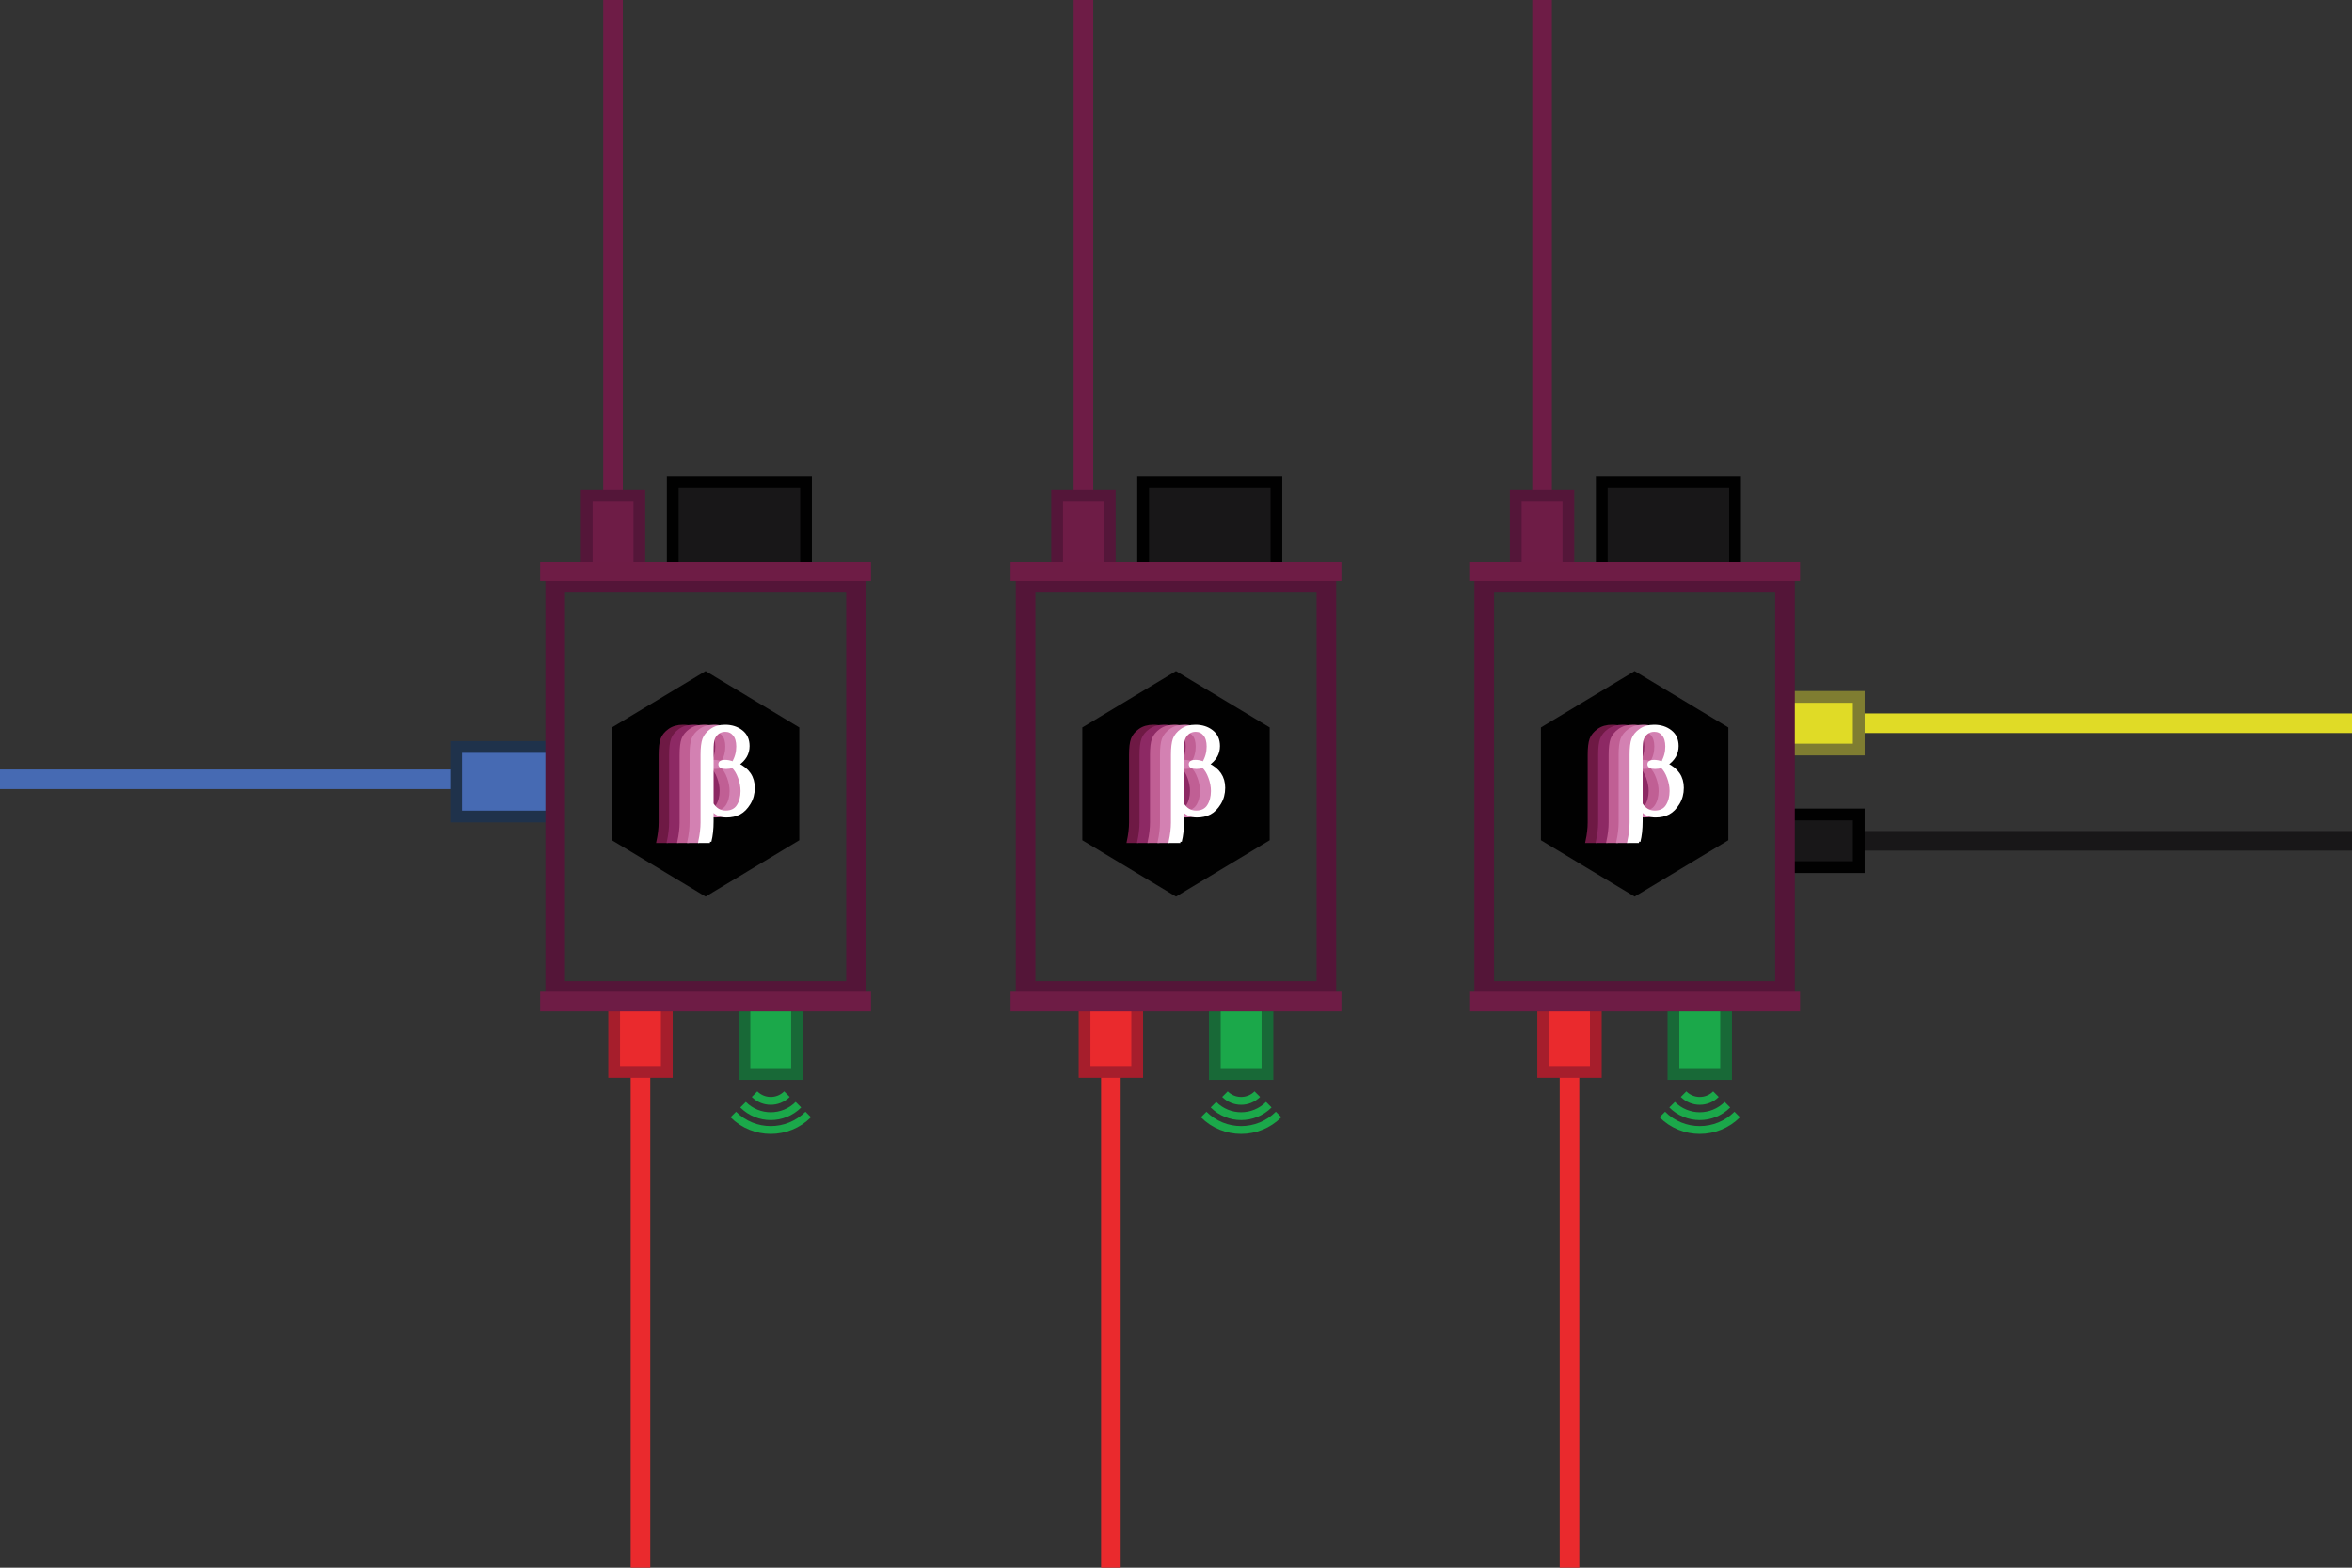 <?xml version="1.0" encoding="utf-8"?>
<!-- Generator: Adobe Illustrator 16.0.0, SVG Export Plug-In . SVG Version: 6.00 Build 0)  -->
<!DOCTYPE svg PUBLIC "-//W3C//DTD SVG 1.1//EN" "http://www.w3.org/Graphics/SVG/1.1/DTD/svg11.dtd">
<svg version="1.1" id="Layer_1" xmlns="http://www.w3.org/2000/svg" xmlns:xlink="http://www.w3.org/1999/xlink" x="0px" y="0px"
	 width="600px" height="400px" viewBox="0 0 600 400" enable-background="new 0 0 600 400" xml:space="preserve">
<rect x="0" y="0" width="600" height="400" fill="#333333" stroke="none"/>
<g>
	<path fill="none" d="M163.9,179.002"/>
</g>
<g>
	<path fill="none" d="M21.95,207.771"/>
</g>
<g>
	<line fill="none" stroke="#466AB3" stroke-width="5" stroke-miterlimit="10" x1="-120" y1="198.837" x2="116.371" y2="198.837"/>
	
		<rect x="116.371" y="190.593" fill="#466AB3" stroke="#1F324B" stroke-width="3" stroke-miterlimit="10" width="25.348" height="17.744"/>
	<g>
		<g>
			
				<rect x="171.616" y="123.009" fill="#181718" stroke="#010101" stroke-width="3" stroke-miterlimit="10" width="34" height="22.667"/>
			<g>
				
					<rect x="189.902" y="254.85" fill="#1BA84A" stroke="#186937" stroke-width="3" stroke-miterlimit="10" width="13.429" height="19.182"/>
				<g>
					<g>
						<path fill="none" stroke="#1BA84A" stroke-width="2" stroke-miterlimit="10" d="M206.173,284.363
							c-5.282,5.281-13.831,5.281-19.112,0"/>
						<path fill="none" stroke="#1BA84A" stroke-width="2" stroke-miterlimit="10" d="M203.674,281.863
							c-3.9,3.899-10.214,3.899-14.115,0"/>
						<path fill="none" stroke="#1BA84A" stroke-width="2" stroke-miterlimit="10" d="M200.747,279.172
							c-2.282,2.283-5.979,2.283-8.263,0"/>
					</g>
				</g>
			</g>
			<line fill="none" stroke="#6E1C46" stroke-width="5" stroke-miterlimit="10" x1="156.387" y1="125.721" x2="156.387" y2="0"/>
			
				<rect x="149.672" y="126.494" fill="#6E1C46" stroke="#541639" stroke-width="3" stroke-miterlimit="10" width="13.43" height="19.182"/>
			<line fill="none" stroke="#EA2A2D" stroke-width="5" stroke-miterlimit="10" x1="163.387" y1="400" x2="163.387" y2="274.279"/>
			
				<rect x="156.672" y="254.324" fill="#EA2A2D" stroke="#A61E2C" stroke-width="3" stroke-miterlimit="10" width="13.43" height="19.182"/>
			
				<rect x="141.637" y="148.501" fill="none" stroke="#541538" stroke-width="5" stroke-miterlimit="10" width="76.729" height="104.349"/>
			
				<line fill="none" stroke="#6E1C45" stroke-width="5" stroke-miterlimit="10" x1="137.801" y1="145.817" x2="222.2" y2="145.817"/>
			
				<line fill="none" stroke="#6E1C45" stroke-width="5" stroke-miterlimit="10" x1="137.801" y1="255.535" x2="222.2" y2="255.535"/>
		</g>
		<polygon fill="#010101" points="203.902,214.386 180,228.772 156.097,214.386 156.097,185.614 180,171.228 203.902,185.614 		"/>
		<g>
			<g id="layer1_9_" transform="translate(-256.68,-531.796)">
				<path id="text5540_9_" fill="#6E1944" stroke="#6E1944" stroke-width="0.719" stroke-miterlimit="10" d="M427.105,746.517
					h-2.615c0.38-1.785,0.57-3.401,0.57-4.849v-17.256c0-1.796,0.159-3.132,0.476-4.01c0.328-0.876,0.956-1.647,1.886-2.313
					c0.94-0.677,2.113-1.015,3.518-1.015c1.669,0,3.069,0.443,4.199,1.331c1.141,0.877,1.711,2.129,1.711,3.756
					c0,1.901-0.903,3.459-2.709,4.674c2.694,1.268,4.041,3.259,4.041,5.975c0,1.479-0.359,2.805-1.078,3.977
					c-0.708,1.162-1.532,1.992-2.472,2.488c-0.929,0.496-2.044,0.744-3.343,0.744c-1.479,0-2.683-0.554-3.613-1.663v2.947
					C427.675,743.332,427.484,745.07,427.105,746.517 M427.675,736.93c0.824,1.363,1.976,2.045,3.454,2.045
					c1.426,0,2.472-0.518,3.138-1.554c0.666-1.046,0.998-2.313,0.998-3.803c0-1.141-0.222-2.303-0.666-3.486
					c-0.433-1.193-0.993-2.102-1.679-2.726c-0.634,0.159-1.205,0.238-1.711,0.238c-1.067,0-1.601-0.28-1.601-0.84
					c0-0.507,0.449-0.761,1.347-0.761c0.56,0,1.257,0.127,2.091,0.38c0.75-1.268,1.125-2.646,1.125-4.136
					c0-1.331-0.296-2.35-0.887-3.058c-0.581-0.708-1.342-1.062-2.282-1.062c-0.75,0-1.395,0.211-1.933,0.634
					c-0.528,0.422-0.893,0.93-1.093,1.521c-0.201,0.58-0.301,1.536-0.301,2.867V736.93"/>
			</g>
			<g id="layer1_8_" transform="translate(-256.68,-531.796)">
				<path id="text5540_8_" fill="#8D2964" stroke="#8D2964" stroke-width="0.719" stroke-miterlimit="10" d="M429.776,746.517
					h-2.614c0.38-1.785,0.57-3.401,0.57-4.849v-17.256c0-1.796,0.158-3.132,0.476-4.01c0.328-0.876,0.956-1.647,1.885-2.313
					c0.94-0.677,2.113-1.015,3.518-1.015c1.669,0,3.069,0.443,4.199,1.331c1.141,0.877,1.711,2.129,1.711,3.756
					c0,1.901-0.903,3.459-2.709,4.674c2.694,1.268,4.041,3.259,4.041,5.975c0,1.479-0.358,2.805-1.077,3.977
					c-0.708,1.162-1.531,1.992-2.472,2.488c-0.93,0.496-2.044,0.744-3.343,0.744c-1.479,0-2.683-0.554-3.613-1.663v2.947
					C430.347,743.332,430.157,745.07,429.776,746.517 M430.347,736.93c0.824,1.363,1.975,2.045,3.454,2.045
					c1.426,0,2.472-0.518,3.138-1.554c0.665-1.046,0.999-2.313,0.999-3.803c0-1.141-0.223-2.303-0.666-3.486
					c-0.433-1.193-0.993-2.102-1.68-2.726c-0.634,0.159-1.204,0.238-1.711,0.238c-1.067,0-1.601-0.28-1.601-0.84
					c0-0.507,0.449-0.761,1.347-0.761c0.56,0,1.257,0.127,2.092,0.38c0.75-1.268,1.125-2.646,1.125-4.136
					c0-1.331-0.296-2.35-0.887-3.058c-0.581-0.708-1.342-1.062-2.282-1.062c-0.75,0-1.395,0.211-1.934,0.634
					c-0.528,0.422-0.892,0.93-1.093,1.521c-0.201,0.58-0.301,1.536-0.301,2.867V736.93"/>
			</g>
			<g id="layer1_7_" transform="translate(-256.68,-531.796)">
				<path id="text5540_7_" fill="#C05F94" stroke="#C05F94" stroke-width="0.719" stroke-miterlimit="10" d="M432.449,746.517
					h-2.614c0.38-1.785,0.57-3.401,0.57-4.849v-17.256c0-1.796,0.158-3.132,0.476-4.01c0.327-0.876,0.956-1.647,1.885-2.313
					c0.94-0.677,2.113-1.015,3.518-1.015c1.668,0,3.068,0.443,4.199,1.331c1.141,0.877,1.711,2.129,1.711,3.756
					c0,1.901-0.902,3.459-2.709,4.674c2.693,1.268,4.041,3.259,4.041,5.975c0,1.479-0.359,2.805-1.078,3.977
					c-0.707,1.162-1.531,1.992-2.472,2.488c-0.93,0.496-2.044,0.744-3.344,0.744c-1.479,0-2.683-0.554-3.613-1.663v2.947
					C433.019,743.332,432.829,745.07,432.449,746.517 M433.019,736.93c0.824,1.363,1.976,2.045,3.455,2.045
					c1.426,0,2.472-0.518,3.138-1.554c0.666-1.046,0.998-2.313,0.998-3.803c0-1.141-0.223-2.303-0.666-3.486
					c-0.433-1.193-0.992-2.102-1.68-2.726c-0.633,0.159-1.204,0.238-1.711,0.238c-1.067,0-1.601-0.28-1.601-0.84
					c0-0.507,0.449-0.761,1.347-0.761c0.56,0,1.257,0.127,2.091,0.38c0.75-1.268,1.125-2.646,1.125-4.136
					c0-1.331-0.295-2.35-0.887-3.058c-0.581-0.708-1.342-1.062-2.282-1.062c-0.75,0-1.395,0.211-1.933,0.634
					c-0.528,0.422-0.893,0.93-1.093,1.521c-0.201,0.58-0.301,1.536-0.301,2.867V736.93"/>
			</g>
			<g id="layer1_6_" transform="translate(-256.68,-531.796)">
				<path id="text5540_6_" fill="#D381B2" stroke="#D381B2" stroke-width="0.719" stroke-miterlimit="10" d="M434.998,746.517
					h-2.614c0.38-1.785,0.57-3.401,0.57-4.849v-17.256c0-1.796,0.158-3.132,0.475-4.01c0.328-0.876,0.957-1.647,1.886-2.313
					c0.94-0.677,2.113-1.015,3.518-1.015c1.67,0,3.069,0.443,4.199,1.331c1.141,0.877,1.711,2.129,1.711,3.756
					c0,1.901-0.902,3.459-2.709,4.674c2.693,1.268,4.041,3.259,4.041,5.975c0,1.479-0.359,2.805-1.078,3.977
					c-0.707,1.162-1.531,1.992-2.472,2.488c-0.93,0.496-2.044,0.744-3.344,0.744c-1.479,0-2.683-0.554-3.612-1.663v2.947
					C435.568,743.332,435.378,745.07,434.998,746.517 M435.568,736.93c0.824,1.363,1.975,2.045,3.454,2.045
					c1.427,0,2.472-0.518,3.138-1.554c0.665-1.046,0.998-2.313,0.998-3.803c0-1.141-0.222-2.303-0.666-3.486
					c-0.433-1.193-0.992-2.102-1.68-2.726c-0.633,0.159-1.203,0.238-1.711,0.238c-1.066,0-1.6-0.28-1.6-0.84
					c0-0.507,0.449-0.761,1.346-0.761c0.561,0,1.258,0.127,2.092,0.38c0.75-1.268,1.125-2.646,1.125-4.136
					c0-1.331-0.295-2.35-0.887-3.058c-0.582-0.708-1.342-1.062-2.282-1.062c-0.75,0-1.394,0.211-1.933,0.634
					c-0.528,0.422-0.892,0.93-1.093,1.521c-0.201,0.58-0.301,1.536-0.301,2.867V736.93"/>
			</g>
			<g id="layer1_5_" transform="translate(-256.68,-531.796)">
				<path id="text5540_5_" fill="#FFFFFF" stroke="#FFFFFF" stroke-width="0.719" stroke-miterlimit="10" d="M437.793,746.517
					h-2.614c0.38-1.785,0.57-3.401,0.57-4.849v-17.256c0-1.796,0.159-3.132,0.476-4.01c0.327-0.876,0.956-1.647,1.886-2.313
					c0.94-0.677,2.112-1.015,3.518-1.015c1.669,0,3.069,0.443,4.199,1.331c1.141,0.877,1.712,2.129,1.712,3.756
					c0,1.901-0.904,3.459-2.711,4.674c2.694,1.268,4.041,3.259,4.041,5.975c0,1.479-0.359,2.805-1.077,3.977
					c-0.708,1.162-1.532,1.992-2.472,2.488c-0.93,0.496-2.045,0.744-3.344,0.744c-1.479,0-2.684-0.554-3.613-1.663v2.947
					C438.363,743.332,438.174,745.07,437.793,746.517 M438.363,736.93c0.824,1.363,1.977,2.045,3.455,2.045
					c1.426,0,2.472-0.518,3.137-1.554c0.666-1.046,0.998-2.313,0.998-3.803c0-1.141-0.221-2.303-0.665-3.486
					c-0.433-1.193-0.993-2.102-1.679-2.726c-0.635,0.159-1.205,0.238-1.712,0.238c-1.067,0-1.601-0.28-1.601-0.84
					c0-0.507,0.449-0.761,1.348-0.761c0.559,0,1.256,0.127,2.091,0.38c0.75-1.268,1.125-2.646,1.125-4.136
					c0-1.331-0.296-2.35-0.888-3.058c-0.58-0.708-1.342-1.062-2.281-1.062c-0.75,0-1.395,0.211-1.934,0.634
					c-0.527,0.422-0.893,0.93-1.093,1.521c-0.201,0.58-0.302,1.536-0.302,2.867V736.93"/>
			</g>
		</g>
	</g>
</g>
<g>
	<g>
		
			<rect x="291.616" y="123.009" fill="#181718" stroke="#010101" stroke-width="3" stroke-miterlimit="10" width="34" height="22.667"/>
		<g>
			
				<rect x="309.902" y="254.85" fill="#1BA84A" stroke="#186937" stroke-width="3" stroke-miterlimit="10" width="13.428" height="19.182"/>
			<g>
				<g>
					<path fill="none" stroke="#1BA84A" stroke-width="2" stroke-miterlimit="10" d="M326.172,284.363
						c-5.281,5.281-13.83,5.281-19.111,0"/>
					<path fill="none" stroke="#1BA84A" stroke-width="2" stroke-miterlimit="10" d="M323.674,281.863
						c-3.9,3.899-10.215,3.899-14.115,0"/>
					<path fill="none" stroke="#1BA84A" stroke-width="2" stroke-miterlimit="10" d="M320.746,279.172
						c-2.281,2.283-5.979,2.283-8.262,0"/>
				</g>
			</g>
		</g>
		<line fill="none" stroke="#6E1C46" stroke-width="5" stroke-miterlimit="10" x1="276.386" y1="125.721" x2="276.386" y2="0"/>
		
			<rect x="269.671" y="126.494" fill="#6E1C46" stroke="#541639" stroke-width="3" stroke-miterlimit="10" width="13.43" height="19.182"/>
		<line fill="none" stroke="#EA2A2D" stroke-width="5" stroke-miterlimit="10" x1="283.386" y1="400" x2="283.386" y2="274.279"/>
		
			<rect x="276.671" y="254.324" fill="#EA2A2D" stroke="#A61E2C" stroke-width="3" stroke-miterlimit="10" width="13.43" height="19.182"/>
		
			<rect x="261.636" y="148.501" fill="none" stroke="#541538" stroke-width="5" stroke-miterlimit="10" width="76.729" height="104.349"/>
		<line fill="none" stroke="#6E1C45" stroke-width="5" stroke-miterlimit="10" x1="257.8" y1="145.817" x2="342.199" y2="145.817"/>
		<line fill="none" stroke="#6E1C45" stroke-width="5" stroke-miterlimit="10" x1="257.8" y1="255.535" x2="342.199" y2="255.535"/>
	</g>
	<polygon fill="#010101" points="323.902,214.386 300,228.772 276.097,214.386 276.097,185.614 300,171.228 323.902,185.614 	"/>
	<g>
		<g id="layer1_10_" transform="translate(-256.68,-531.796)">
			<path id="text5540_10_" fill="#6E1944" stroke="#6E1944" stroke-width="0.719" stroke-miterlimit="10" d="M547.104,746.517
				h-2.614c0.38-1.785,0.57-3.401,0.57-4.849v-17.256c0-1.796,0.158-3.132,0.475-4.01c0.328-0.876,0.957-1.647,1.887-2.313
				c0.939-0.677,2.112-1.015,3.518-1.015c1.669,0,3.068,0.443,4.199,1.331c1.141,0.877,1.711,2.129,1.711,3.756
				c0,1.901-0.903,3.459-2.71,4.674c2.694,1.268,4.041,3.259,4.041,5.975c0,1.479-0.359,2.805-1.077,3.977
				c-0.709,1.162-1.532,1.992-2.473,2.488c-0.93,0.496-2.044,0.744-3.344,0.744c-1.479,0-2.683-0.554-3.612-1.663v2.947
				C547.674,743.332,547.484,745.07,547.104,746.517 M547.674,736.93c0.824,1.363,1.976,2.045,3.454,2.045
				c1.426,0,2.473-0.518,3.138-1.554c0.665-1.046,0.998-2.313,0.998-3.803c0-1.141-0.222-2.303-0.665-3.486
				c-0.434-1.193-0.993-2.102-1.68-2.726c-0.634,0.159-1.205,0.238-1.711,0.238c-1.067,0-1.602-0.28-1.602-0.84
				c0-0.507,0.449-0.761,1.348-0.761c0.56,0,1.257,0.127,2.092,0.38c0.75-1.268,1.125-2.646,1.125-4.136
				c0-1.331-0.297-2.35-0.888-3.058c-0.581-0.708-1.342-1.062-2.282-1.062c-0.75,0-1.395,0.211-1.933,0.634
				c-0.528,0.422-0.893,0.93-1.093,1.521c-0.201,0.58-0.302,1.536-0.302,2.867V736.93"/>
		</g>
		<g id="layer1_4_" transform="translate(-256.68,-531.796)">
			<path id="text5540_4_" fill="#8D2964" stroke="#8D2964" stroke-width="0.719" stroke-miterlimit="10" d="M549.776,746.517
				h-2.614c0.381-1.785,0.57-3.401,0.57-4.849v-17.256c0-1.796,0.158-3.132,0.476-4.01c0.327-0.876,0.956-1.647,1.886-2.313
				c0.939-0.677,2.113-1.015,3.518-1.015c1.669,0,3.068,0.443,4.2,1.331c1.141,0.877,1.711,2.129,1.711,3.756
				c0,1.901-0.904,3.459-2.709,4.674c2.694,1.268,4.04,3.259,4.04,5.975c0,1.479-0.357,2.805-1.076,3.977
				c-0.709,1.162-1.531,1.992-2.473,2.488c-0.93,0.496-2.043,0.744-3.343,0.744c-1.479,0-2.683-0.554-3.612-1.663v2.947
				C550.347,743.332,550.156,745.07,549.776,746.517 M550.347,736.93c0.823,1.363,1.975,2.045,3.453,2.045
				c1.427,0,2.473-0.518,3.139-1.554c0.664-1.046,0.999-2.313,0.999-3.803c0-1.141-0.223-2.303-0.667-3.486
				c-0.434-1.193-0.992-2.102-1.68-2.726c-0.634,0.159-1.204,0.238-1.711,0.238c-1.066,0-1.601-0.28-1.601-0.84
				c0-0.507,0.449-0.761,1.347-0.761c0.561,0,1.258,0.127,2.092,0.38c0.75-1.268,1.125-2.646,1.125-4.136
				c0-1.331-0.296-2.35-0.887-3.058c-0.582-0.708-1.342-1.062-2.282-1.062c-0.75,0-1.395,0.211-1.934,0.634
				c-0.528,0.422-0.892,0.93-1.093,1.521c-0.201,0.58-0.301,1.536-0.301,2.867V736.93"/>
		</g>
		<g id="layer1_3_" transform="translate(-256.68,-531.796)">
			<path id="text5540_3_" fill="#C05F94" stroke="#C05F94" stroke-width="0.719" stroke-miterlimit="10" d="M552.449,746.517
				h-2.615c0.381-1.785,0.57-3.401,0.57-4.849v-17.256c0-1.796,0.158-3.132,0.477-4.01c0.326-0.876,0.955-1.647,1.885-2.313
				c0.94-0.677,2.113-1.015,3.518-1.015c1.668,0,3.069,0.443,4.2,1.331c1.141,0.877,1.711,2.129,1.711,3.756
				c0,1.901-0.902,3.459-2.709,4.674c2.693,1.268,4.041,3.259,4.041,5.975c0,1.479-0.359,2.805-1.078,3.977
				c-0.707,1.162-1.531,1.992-2.473,2.488c-0.93,0.496-2.043,0.744-3.343,0.744c-1.479,0-2.683-0.554-3.612-1.663v2.947
				C553.019,743.332,552.829,745.07,552.449,746.517 M553.019,736.93c0.824,1.363,1.975,2.045,3.454,2.045
				c1.425,0,2.472-0.518,3.138-1.554c0.666-1.046,0.998-2.313,0.998-3.803c0-1.141-0.223-2.303-0.666-3.486
				c-0.434-1.193-0.992-2.102-1.68-2.726c-0.633,0.159-1.204,0.238-1.711,0.238c-1.066,0-1.601-0.28-1.601-0.84
				c0-0.507,0.449-0.761,1.347-0.761c0.561,0,1.258,0.127,2.092,0.38c0.75-1.268,1.125-2.646,1.125-4.136
				c0-1.331-0.295-2.35-0.887-3.058c-0.582-0.708-1.342-1.062-2.283-1.062c-0.749,0-1.395,0.211-1.933,0.634
				c-0.528,0.422-0.893,0.93-1.094,1.521c-0.201,0.58-0.301,1.536-0.301,2.867V736.93"/>
		</g>
		<g id="layer1_2_" transform="translate(-256.68,-531.796)">
			<path id="text5540_2_" fill="#D381B2" stroke="#D381B2" stroke-width="0.719" stroke-miterlimit="10" d="M554.998,746.517
				h-2.615c0.381-1.785,0.57-3.401,0.57-4.849v-17.256c0-1.796,0.158-3.132,0.476-4.01c0.327-0.876,0.956-1.647,1.886-2.313
				c0.94-0.677,2.113-1.015,3.518-1.015c1.67,0,3.068,0.443,4.199,1.331c1.141,0.877,1.711,2.129,1.711,3.756
				c0,1.901-0.902,3.459-2.709,4.674c2.693,1.268,4.041,3.259,4.041,5.975c0,1.479-0.359,2.805-1.078,3.977
				c-0.707,1.162-1.531,1.992-2.473,2.488c-0.93,0.496-2.043,0.744-3.344,0.744c-1.479,0-2.682-0.554-3.612-1.663v2.947
				C555.568,743.332,555.378,745.07,554.998,746.517 M555.568,736.93c0.824,1.363,1.975,2.045,3.454,2.045
				c1.428,0,2.473-0.518,3.139-1.554c0.664-1.046,0.998-2.313,0.998-3.803c0-1.141-0.223-2.303-0.666-3.486
				c-0.434-1.193-0.992-2.102-1.68-2.726c-0.633,0.159-1.203,0.238-1.711,0.238c-1.066,0-1.6-0.28-1.6-0.84
				c0-0.507,0.448-0.761,1.346-0.761c0.561,0,1.258,0.127,2.092,0.38c0.75-1.268,1.125-2.646,1.125-4.136
				c0-1.331-0.295-2.35-0.887-3.058c-0.582-0.708-1.342-1.062-2.283-1.062c-0.75,0-1.393,0.211-1.932,0.634
				c-0.528,0.422-0.893,0.93-1.094,1.521c-0.201,0.58-0.301,1.536-0.301,2.867V736.93"/>
		</g>
		<g id="layer1_1_" transform="translate(-256.68,-531.796)">
			<path id="text5540_1_" fill="#FFFFFF" stroke="#FFFFFF" stroke-width="0.719" stroke-miterlimit="10" d="M557.793,746.517
				h-2.615c0.38-1.785,0.57-3.401,0.57-4.849v-17.256c0-1.796,0.159-3.132,0.476-4.01c0.327-0.876,0.956-1.647,1.885-2.313
				c0.941-0.677,2.113-1.015,3.518-1.015c1.67,0,3.07,0.443,4.199,1.331c1.141,0.877,1.713,2.129,1.713,3.756
				c0,1.901-0.904,3.459-2.711,4.674c2.693,1.268,4.041,3.259,4.041,5.975c0,1.479-0.359,2.805-1.078,3.977
				c-0.707,1.162-1.531,1.992-2.471,2.488c-0.93,0.496-2.045,0.744-3.344,0.744c-1.479,0-2.684-0.554-3.613-1.663v2.947
				C558.363,743.332,558.174,745.07,557.793,746.517 M558.363,736.93c0.824,1.363,1.977,2.045,3.455,2.045
				c1.426,0,2.471-0.518,3.137-1.554c0.666-1.046,0.998-2.313,0.998-3.803c0-1.141-0.221-2.303-0.666-3.486
				c-0.432-1.193-0.992-2.102-1.678-2.726c-0.635,0.159-1.205,0.238-1.713,0.238c-1.066,0-1.6-0.28-1.6-0.84
				c0-0.507,0.449-0.761,1.348-0.761c0.559,0,1.256,0.127,2.09,0.38c0.75-1.268,1.125-2.646,1.125-4.136
				c0-1.331-0.295-2.35-0.887-3.058c-0.58-0.708-1.342-1.062-2.281-1.062c-0.75,0-1.395,0.211-1.934,0.634
				c-0.527,0.422-0.893,0.93-1.094,1.521c-0.201,0.58-0.301,1.536-0.301,2.867V736.93"/>
		</g>
	</g>
</g>
<g>
	<line fill="none" stroke="#E0DB26" stroke-width="5" stroke-miterlimit="10" x1="474.948" y1="184.533" x2="717" y2="184.533"/>
	
		<rect x="454.993" y="177.82" fill="#E0DB26" stroke="#7F7D31" stroke-width="3" stroke-miterlimit="10" width="19.182" height="13.429"/>
	<line fill="none" stroke="#181718" stroke-width="5" stroke-miterlimit="10" x1="474.948" y1="214.533" x2="717" y2="214.533"/>
	
		<rect x="454.993" y="207.82" fill="#181718" stroke="#010101" stroke-width="3" stroke-miterlimit="10" width="19.182" height="13.428"/>
	<g>
		<g>
			
				<rect x="408.616" y="123.009" fill="#181718" stroke="#010101" stroke-width="3" stroke-miterlimit="10" width="34" height="22.667"/>
			<g>
				
					<rect x="426.902" y="254.85" fill="#1BA84A" stroke="#186937" stroke-width="3" stroke-miterlimit="10" width="13.429" height="19.182"/>
				<g>
					<g>
						<path fill="none" stroke="#1BA84A" stroke-width="2" stroke-miterlimit="10" d="M443.173,284.363
							c-5.282,5.281-13.831,5.281-19.112,0"/>
						<path fill="none" stroke="#1BA84A" stroke-width="2" stroke-miterlimit="10" d="M440.674,281.863
							c-3.9,3.899-10.214,3.899-14.115,0"/>
						<path fill="none" stroke="#1BA84A" stroke-width="2" stroke-miterlimit="10" d="M437.747,279.172
							c-2.282,2.283-5.979,2.283-8.263,0"/>
					</g>
				</g>
			</g>
			<line fill="none" stroke="#6E1C46" stroke-width="5" stroke-miterlimit="10" x1="393.387" y1="125.721" x2="393.387" y2="0"/>
			
				<rect x="386.672" y="126.494" fill="#6E1C46" stroke="#541639" stroke-width="3" stroke-miterlimit="10" width="13.43" height="19.182"/>
			<line fill="none" stroke="#EA2A2D" stroke-width="5" stroke-miterlimit="10" x1="400.387" y1="400" x2="400.387" y2="274.279"/>
			
				<rect x="393.672" y="254.324" fill="#EA2A2D" stroke="#A61E2C" stroke-width="3" stroke-miterlimit="10" width="13.43" height="19.182"/>
			
				<rect x="378.637" y="148.501" fill="none" stroke="#541538" stroke-width="5" stroke-miterlimit="10" width="76.729" height="104.349"/>
			
				<line fill="none" stroke="#6E1C45" stroke-width="5" stroke-miterlimit="10" x1="374.801" y1="145.817" x2="459.2" y2="145.817"/>
			
				<line fill="none" stroke="#6E1C45" stroke-width="5" stroke-miterlimit="10" x1="374.801" y1="255.535" x2="459.2" y2="255.535"/>
		</g>
		<polygon fill="#010101" points="440.902,214.386 417,228.772 393.098,214.386 393.098,185.614 417,171.228 440.902,185.614 		"/>
		<g>
			<g id="layer1_15_" transform="translate(-256.68,-531.796)">
				<path id="text5540_15_" fill="#6E1944" stroke="#6E1944" stroke-width="0.719" stroke-miterlimit="10" d="M664.105,746.517
					h-2.614c0.38-1.785,0.57-3.401,0.57-4.849v-17.256c0-1.796,0.158-3.132,0.475-4.01c0.328-0.876,0.957-1.647,1.887-2.313
					c0.939-0.677,2.112-1.015,3.518-1.015c1.669,0,3.068,0.443,4.199,1.331c1.141,0.877,1.711,2.129,1.711,3.756
					c0,1.901-0.903,3.459-2.71,4.674c2.694,1.268,4.041,3.259,4.041,5.975c0,1.479-0.359,2.805-1.077,3.977
					c-0.709,1.162-1.532,1.992-2.473,2.488c-0.93,0.496-2.044,0.744-3.344,0.744c-1.479,0-2.683-0.554-3.612-1.663v2.947
					C664.675,743.332,664.484,745.07,664.105,746.517 M664.675,736.93c0.824,1.363,1.976,2.045,3.454,2.045
					c1.426,0,2.473-0.518,3.138-1.554c0.665-1.046,0.998-2.313,0.998-3.803c0-1.141-0.222-2.303-0.665-3.486
					c-0.434-1.193-0.993-2.102-1.68-2.726c-0.634,0.159-1.205,0.238-1.711,0.238c-1.067,0-1.602-0.28-1.602-0.84
					c0-0.507,0.449-0.761,1.348-0.761c0.56,0,1.257,0.127,2.092,0.38c0.75-1.268,1.125-2.646,1.125-4.136
					c0-1.331-0.297-2.35-0.888-3.058c-0.581-0.708-1.342-1.062-2.282-1.062c-0.75,0-1.395,0.211-1.933,0.634
					c-0.528,0.422-0.893,0.93-1.093,1.521c-0.201,0.58-0.302,1.536-0.302,2.867V736.93"/>
			</g>
			<g id="layer1_14_" transform="translate(-256.68,-531.796)">
				<path id="text5540_14_" fill="#8D2964" stroke="#8D2964" stroke-width="0.719" stroke-miterlimit="10" d="M666.776,746.517
					h-2.614c0.381-1.785,0.57-3.401,0.57-4.849v-17.256c0-1.796,0.158-3.132,0.476-4.01c0.327-0.876,0.956-1.647,1.886-2.313
					c0.939-0.677,2.113-1.015,3.518-1.015c1.669,0,3.068,0.443,4.199,1.331c1.141,0.877,1.711,2.129,1.711,3.756
					c0,1.901-0.903,3.459-2.709,4.674c2.693,1.268,4.04,3.259,4.04,5.975c0,1.479-0.358,2.805-1.077,3.977
					c-0.708,1.162-1.531,1.992-2.473,2.488c-0.93,0.496-2.043,0.744-3.343,0.744c-1.479,0-2.683-0.554-3.612-1.663v2.947
					C667.348,743.332,667.156,745.07,666.776,746.517 M667.348,736.93c0.823,1.363,1.975,2.045,3.453,2.045
					c1.427,0,2.473-0.518,3.139-1.554c0.664-1.046,0.998-2.313,0.998-3.803c0-1.141-0.223-2.303-0.666-3.486
					c-0.434-1.193-0.992-2.102-1.68-2.726c-0.634,0.159-1.204,0.238-1.711,0.238c-1.066,0-1.601-0.28-1.601-0.84
					c0-0.507,0.449-0.761,1.347-0.761c0.561,0,1.258,0.127,2.092,0.38c0.75-1.268,1.125-2.646,1.125-4.136
					c0-1.331-0.296-2.35-0.887-3.058c-0.582-0.708-1.342-1.062-2.282-1.062c-0.75,0-1.395,0.211-1.934,0.634
					c-0.528,0.422-0.892,0.93-1.093,1.521c-0.201,0.58-0.301,1.536-0.301,2.867V736.93"/>
			</g>
			<g id="layer1_13_" transform="translate(-256.68,-531.796)">
				<path id="text5540_13_" fill="#C05F94" stroke="#C05F94" stroke-width="0.719" stroke-miterlimit="10" d="M669.449,746.517
					h-2.615c0.381-1.785,0.57-3.401,0.57-4.849v-17.256c0-1.796,0.158-3.132,0.477-4.01c0.326-0.876,0.955-1.647,1.885-2.313
					c0.94-0.677,2.113-1.015,3.518-1.015c1.669,0,3.068,0.443,4.199,1.331c1.141,0.877,1.711,2.129,1.711,3.756
					c0,1.901-0.902,3.459-2.709,4.674c2.693,1.268,4.041,3.259,4.041,5.975c0,1.479-0.359,2.805-1.078,3.977
					c-0.707,1.162-1.531,1.992-2.472,2.488c-0.93,0.496-2.044,0.744-3.344,0.744c-1.479,0-2.683-0.554-3.612-1.663v2.947
					C670.02,743.332,669.829,745.07,669.449,746.517 M670.02,736.93c0.824,1.363,1.975,2.045,3.454,2.045
					c1.426,0,2.472-0.518,3.138-1.554c0.666-1.046,0.998-2.313,0.998-3.803c0-1.141-0.223-2.303-0.666-3.486
					c-0.433-1.193-0.992-2.102-1.68-2.726c-0.633,0.159-1.203,0.238-1.711,0.238c-1.066,0-1.601-0.28-1.601-0.84
					c0-0.507,0.449-0.761,1.347-0.761c0.561,0,1.258,0.127,2.092,0.38c0.75-1.268,1.125-2.646,1.125-4.136
					c0-1.331-0.295-2.35-0.887-3.058c-0.581-0.708-1.342-1.062-2.282-1.062c-0.749,0-1.395,0.211-1.933,0.634
					c-0.528,0.422-0.893,0.93-1.094,1.521c-0.201,0.58-0.301,1.536-0.301,2.867V736.93"/>
			</g>
			<g id="layer1_12_" transform="translate(-256.68,-531.796)">
				<path id="text5540_12_" fill="#D381B2" stroke="#D381B2" stroke-width="0.719" stroke-miterlimit="10" d="M671.998,746.517
					h-2.615c0.381-1.785,0.57-3.401,0.57-4.849v-17.256c0-1.796,0.158-3.132,0.476-4.01c0.327-0.876,0.956-1.647,1.886-2.313
					c0.94-0.677,2.113-1.015,3.518-1.015c1.67,0,3.069,0.443,4.199,1.331c1.141,0.877,1.711,2.129,1.711,3.756
					c0,1.901-0.902,3.459-2.709,4.674c2.693,1.268,4.041,3.259,4.041,5.975c0,1.479-0.359,2.805-1.078,3.977
					c-0.707,1.162-1.531,1.992-2.472,2.488c-0.93,0.496-2.044,0.744-3.344,0.744c-1.479,0-2.683-0.554-3.612-1.663v2.947
					C672.568,743.332,672.378,745.07,671.998,746.517 M672.568,736.93c0.824,1.363,1.975,2.045,3.454,2.045
					c1.427,0,2.472-0.518,3.138-1.554c0.665-1.046,0.998-2.313,0.998-3.803c0-1.141-0.222-2.303-0.666-3.486
					c-0.433-1.193-0.992-2.102-1.68-2.726c-0.633,0.159-1.203,0.238-1.711,0.238c-1.066,0-1.6-0.28-1.6-0.84
					c0-0.507,0.448-0.761,1.346-0.761c0.561,0,1.258,0.127,2.092,0.38c0.75-1.268,1.125-2.646,1.125-4.136
					c0-1.331-0.295-2.35-0.887-3.058c-0.582-0.708-1.342-1.062-2.282-1.062c-0.75,0-1.394,0.211-1.933,0.634
					c-0.528,0.422-0.893,0.93-1.094,1.521c-0.201,0.58-0.301,1.536-0.301,2.867V736.93"/>
			</g>
			<g id="layer1_11_" transform="translate(-256.68,-531.796)">
				<path id="text5540_11_" fill="#FFFFFF" stroke="#FFFFFF" stroke-width="0.719" stroke-miterlimit="10" d="M674.793,746.517
					h-2.614c0.38-1.785,0.57-3.401,0.57-4.849v-17.256c0-1.796,0.159-3.132,0.476-4.01c0.327-0.876,0.956-1.647,1.886-2.313
					c0.94-0.677,2.112-1.015,3.518-1.015c1.669,0,3.069,0.443,4.199,1.331c1.141,0.877,1.712,2.129,1.712,3.756
					c0,1.901-0.904,3.459-2.711,4.674c2.694,1.268,4.041,3.259,4.041,5.975c0,1.479-0.359,2.805-1.077,3.977
					c-0.708,1.162-1.532,1.992-2.472,2.488c-0.93,0.496-2.045,0.744-3.344,0.744c-1.479,0-2.684-0.554-3.613-1.663v2.947
					C675.363,743.332,675.174,745.07,674.793,746.517 M675.363,736.93c0.824,1.363,1.977,2.045,3.455,2.045
					c1.426,0,2.472-0.518,3.137-1.554c0.666-1.046,0.998-2.313,0.998-3.803c0-1.141-0.221-2.303-0.665-3.486
					c-0.433-1.193-0.993-2.102-1.679-2.726c-0.635,0.159-1.205,0.238-1.712,0.238c-1.067,0-1.601-0.28-1.601-0.84
					c0-0.507,0.449-0.761,1.348-0.761c0.559,0,1.256,0.127,2.091,0.38c0.75-1.268,1.125-2.646,1.125-4.136
					c0-1.331-0.296-2.35-0.888-3.058c-0.58-0.708-1.342-1.062-2.281-1.062c-0.75,0-1.395,0.211-1.934,0.634
					c-0.527,0.422-0.893,0.93-1.093,1.521c-0.201,0.58-0.302,1.536-0.302,2.867V736.93"/>
			</g>
		</g>
	</g>
</g>
</svg>
